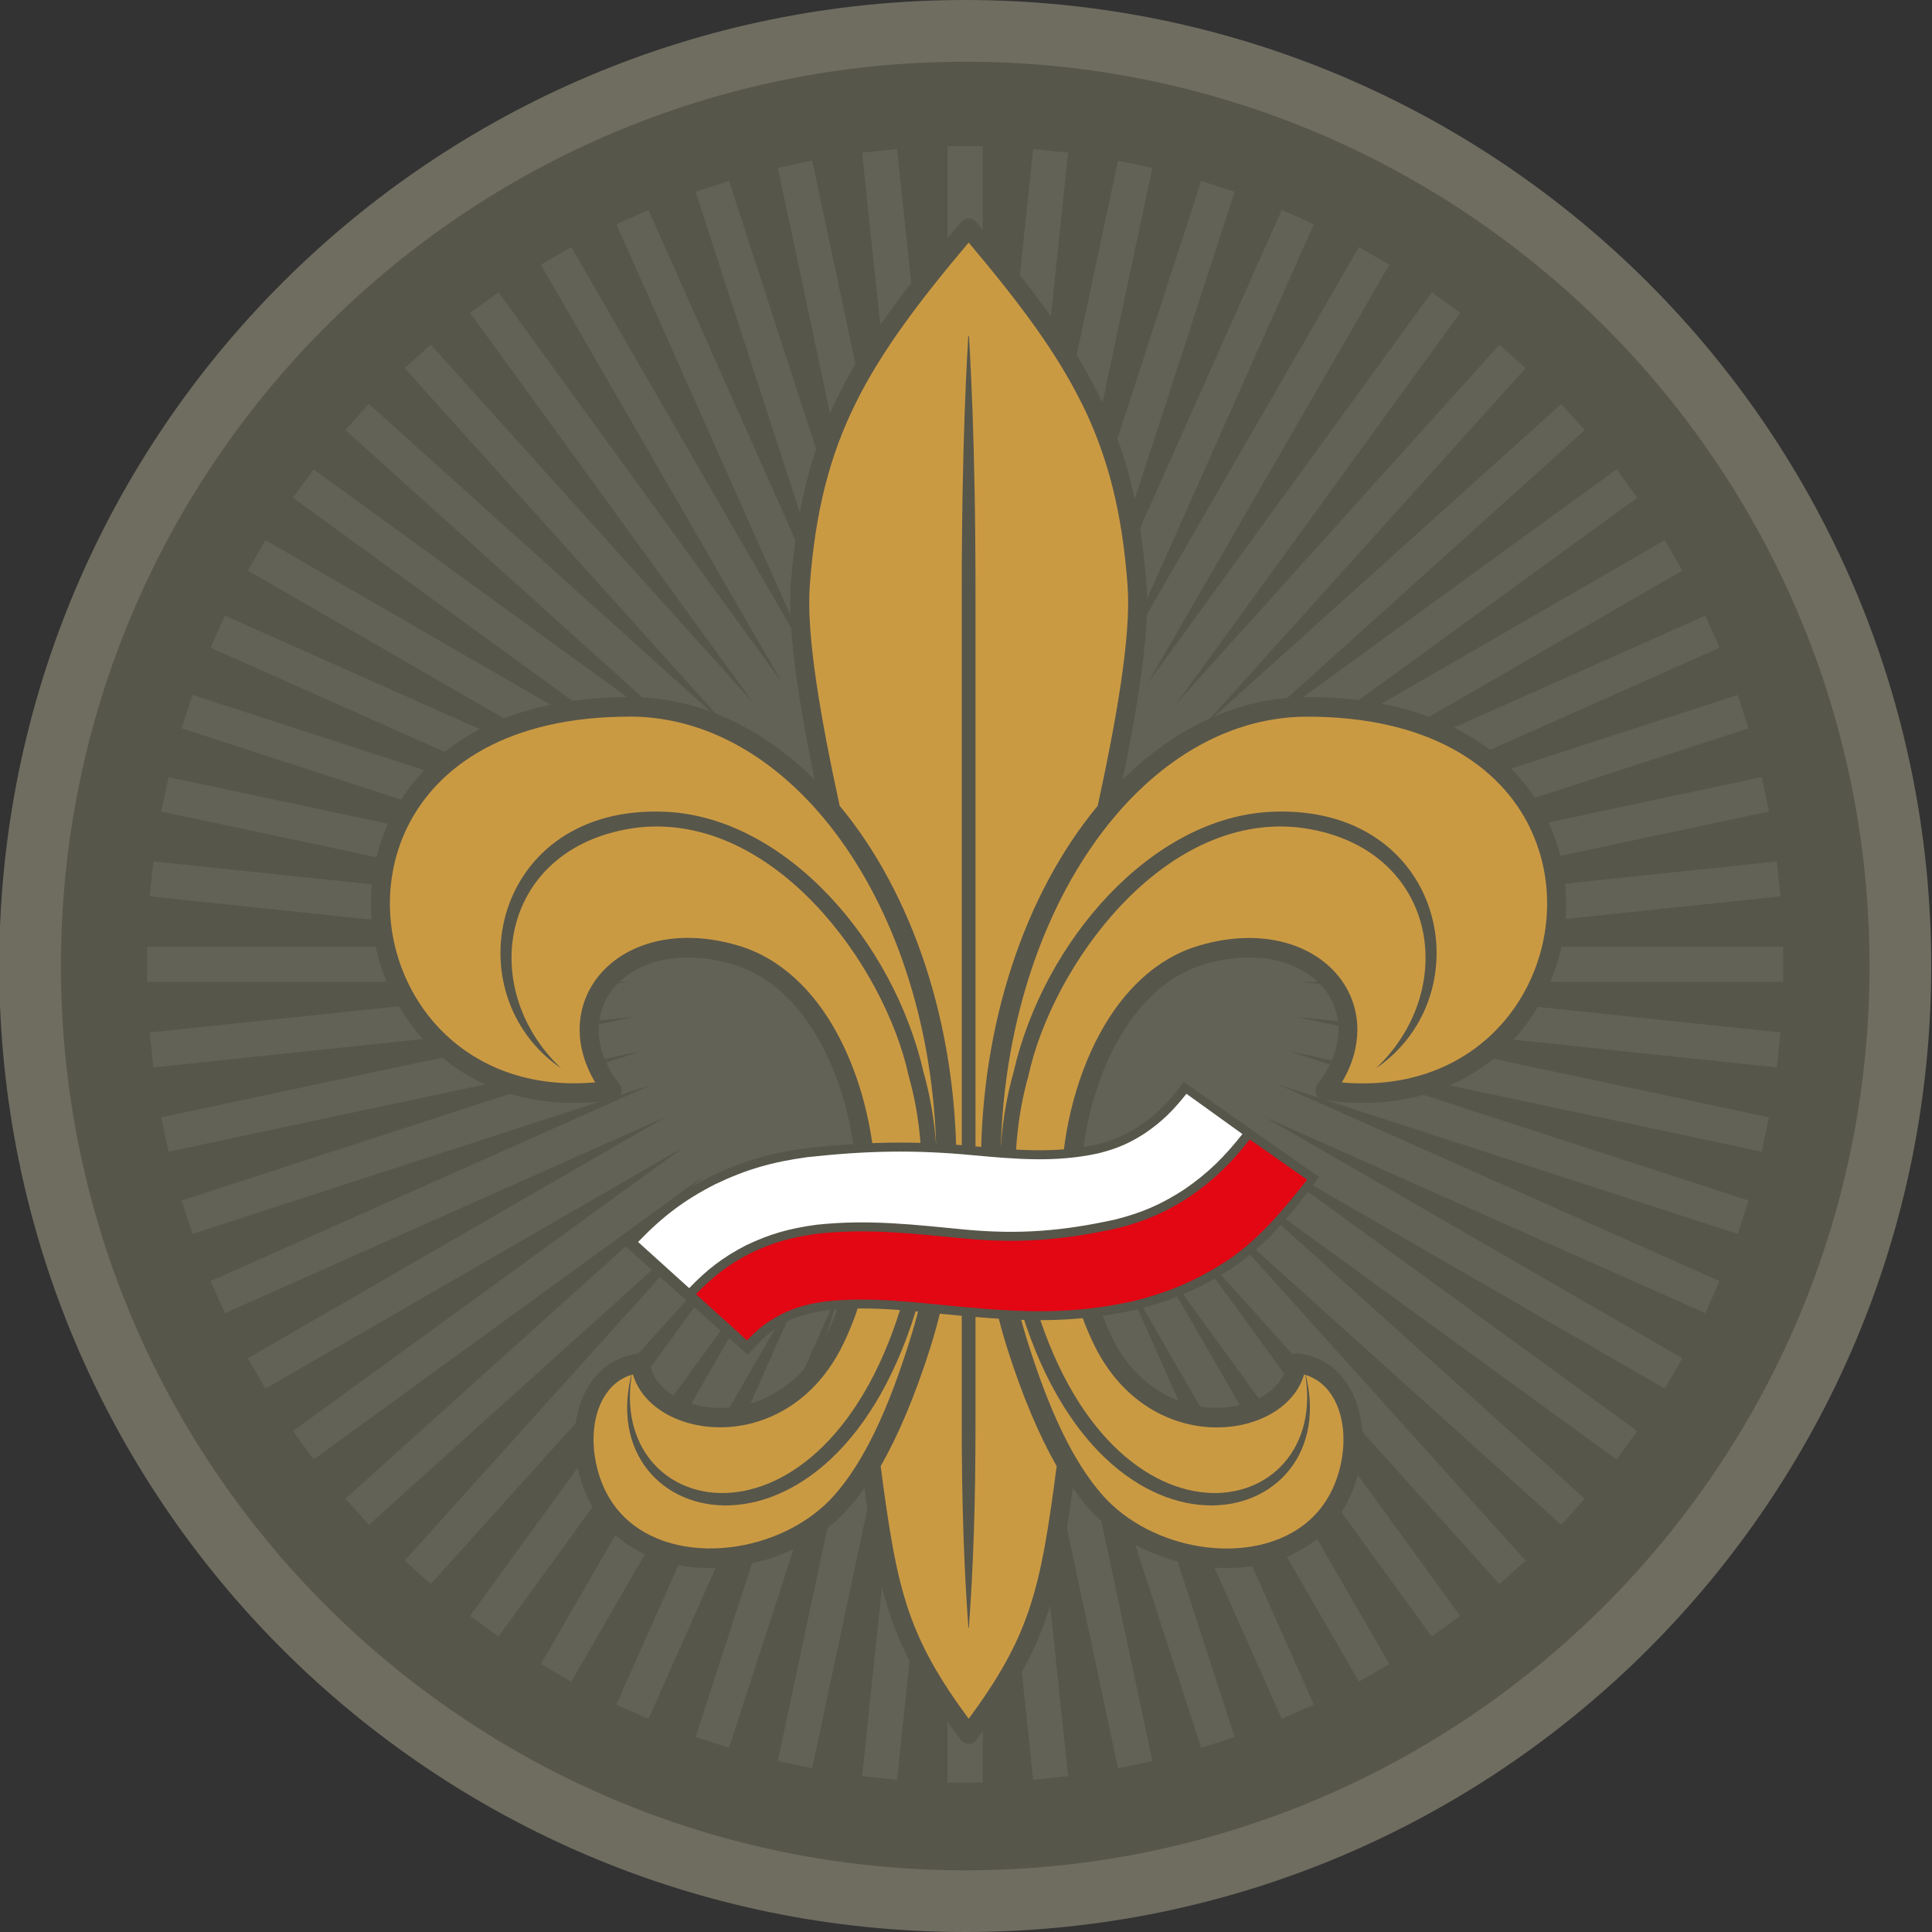 <?xml version="1.0" encoding="UTF-8"?>
<svg id="Layer_1" xmlns="http://www.w3.org/2000/svg" version="1.1" viewBox="0 0 566.93 566.93">
  <rect x="0" y="0" width="566.93" height="566.93" fill="#333333" stroke="none"/>
  <!-- Generator: Adobe Illustrator 29.7.1, SVG Export Plug-In . SVG Version: 2.1.1 Build 8)  -->
  <defs>
    <style>
      .st0 {
        fill: none;
        stroke: #636256;
        stroke-miterlimit: 22.93;
        stroke-width: 10.31px;
      }

      .st1 {
        fill: #fff;
      }

      .st2, .st3 {
        fill: #57564a;
      }

      .st4 {
        fill: #e30613;
      }

      .st3, .st5, .st6 {
        fill-rule: evenodd;
      }

      .st5 {
        fill: #6f6d60;
      }

      .st6 {
        fill: #ca9a43;
      }
    </style>
  </defs>
  <path class="st5" d="M283.24,0c156.55,0,283.46,126.91,283.46,283.47s-126.91,283.46-283.46,283.46S-.23,440.02-.23,283.47,126.68,0,283.24,0"/>
  <path class="st2" d="M283.24,18.11c146.55,0,265.36,118.81,265.36,265.36s-118.8,265.36-265.36,265.36S17.88,430.02,17.88,283.47,136.68,18.11,283.24,18.11"/>
  <path class="st3" d="M283.24,43.41c132.58,0,240.05,107.48,240.05,240.06s-107.48,240.06-240.05,240.06S43.18,416.04,43.18,283.47,150.66,43.41,283.24,43.41"/>
  <line class="st0" x1="283.2" y1="42.94" x2="283.2" y2="523.05"/>
  <line class="st0" x1="258.11" y1="44.26" x2="308.3" y2="521.74"/>
  <line class="st0" x1="233.29" y1="48.19" x2="333.11" y2="517.81"/>
  <line class="st0" x1="209.02" y1="54.69" x2="357.39" y2="511.3"/>
  <line class="st0" x1="185.57" y1="63.7" x2="380.84" y2="502.3"/>
  <line class="st0" x1="163.18" y1="75.1" x2="403.23" y2="490.89"/>
  <line class="st0" x1="142.1" y1="88.79" x2="424.31" y2="477.21"/>
  <line class="st0" x1="122.58" y1="104.6" x2="443.83" y2="461.39"/>
  <line class="st0" x1="104.81" y1="122.37" x2="461.6" y2="443.63"/>
  <line class="st0" x1="89" y1="141.9" x2="477.41" y2="424.1"/>
  <line class="st0" x1="75.31" y1="162.97" x2="491.1" y2="403.02"/>
  <line class="st0" x1="63.9" y1="185.36" x2="502.51" y2="380.64"/>
  <line class="st0" x1="54.9" y1="208.82" x2="511.51" y2="357.18"/>
  <line class="st0" x1="48.4" y1="233.09" x2="518.01" y2="332.91"/>
  <line class="st0" x1="44.47" y1="257.9" x2="521.94" y2="308.09"/>
  <line class="st0" x1="43.15" y1="283" x2="523.26" y2="283"/>
  <line class="st0" x1="44.47" y1="308.09" x2="521.94" y2="257.9"/>
  <line class="st0" x1="48.4" y1="332.91" x2="518.01" y2="233.09"/>
  <line class="st0" x1="54.9" y1="357.18" x2="511.51" y2="208.82"/>
  <line class="st0" x1="63.9" y1="380.64" x2="502.51" y2="185.36"/>
  <line class="st0" x1="75.31" y1="403.02" x2="491.1" y2="162.97"/>
  <line class="st0" x1="89" y1="424.1" x2="477.41" y2="141.89"/>
  <line class="st0" x1="104.81" y1="443.62" x2="461.6" y2="122.37"/>
  <line class="st0" x1="122.58" y1="461.39" x2="443.83" y2="104.6"/>
  <line class="st0" x1="142.1" y1="477.2" x2="424.31" y2="88.79"/>
  <line class="st0" x1="163.18" y1="490.89" x2="403.23" y2="75.1"/>
  <line class="st0" x1="185.57" y1="502.3" x2="380.84" y2="63.69"/>
  <line class="st0" x1="209.02" y1="511.3" x2="357.39" y2="54.69"/>
  <line class="st0" x1="233.29" y1="517.81" x2="333.11" y2="48.19"/>
  <line class="st0" x1="258.11" y1="521.74" x2="308.3" y2="44.26"/>
  <line class="st0" x1="283.2" y1="523.05" x2="283.2" y2="42.94"/>
  <path class="st6" d="M284.24,66.86c32.31,38.05,46.15,60.65,49.4,104.88,1.1,14.9-3.3,40.01-8.97,65.95-20.79,24.73-34.05,62.3-34.05,104.37,0,1.17.01,2.33.04,3.5v.13c0,17.34,2.74,33.89,7.53,49.03,4.35,13.76,9.22,25.4,14.75,34.95-5.01,38.57-8.01,52.08-28.7,79.32-20.69-27.25-23.68-40.76-28.7-79.32,5.53-9.55,10.4-21.19,14.75-34.95,4.79-15.14,7.53-31.69,7.53-49.03v-.13c.02-1.16.04-2.33.04-3.5,0-42.07-13.27-79.64-34.05-104.37-5.66-25.94-10.06-51.05-8.97-65.95,3.26-44.24,17.09-66.84,49.4-104.88"/>
  <path class="st2" d="M293.43,345.56v.05s0-.05,0-.05ZM317.34,118.21c-7.43-14.98-18.19-29.35-33.1-47.04-14.91,17.7-25.67,32.06-33.1,47.04-7.74,15.6-11.92,31.99-13.52,53.73-.53,7.24.28,17.04,1.93,28.24,1.63,11.11,4.08,23.58,6.85,36.28,10.62,12.79,19.27,28.85,25.22,47.08,5.79,17.76,9.04,37.61,9.04,58.53l-.02,1.77c0,.62-.01,1.21-.03,1.77v.08h.01c0,8.64-.67,17.09-1.93,25.28-1.31,8.52-3.25,16.74-5.73,24.59-2.18,6.9-4.52,13.32-7.03,19.29-2.36,5.62-4.86,10.75-7.5,15.39,2.43,18.59,4.4,31.23,8.23,42.44,3.57,10.46,8.8,19.77,17.59,31.68,8.79-11.91,14.02-21.22,17.59-31.68,3.83-11.2,5.8-23.85,8.23-42.44-2.64-4.64-5.13-9.77-7.5-15.39-2.51-5.97-4.85-12.39-7.03-19.29-2.48-7.85-4.42-16.07-5.73-24.59-1.26-8.19-1.93-16.64-1.93-25.27h.01v-.09c-.01-.56-.02-1.14-.02-1.76l-.02-1.77c0-20.92,3.24-40.77,9.04-58.53,5.95-18.23,14.6-34.28,25.22-47.08,2.76-12.7,5.21-25.17,6.85-36.28,1.64-11.2,2.46-21,1.93-28.24-1.6-21.74-5.79-38.13-13.52-53.73ZM286.39,65.09c16.27,19.17,27.91,34.48,35.94,50.65,8.07,16.27,12.43,33.3,14.09,55.8.56,7.67-.27,17.87-1.97,29.43-1.68,11.46-4.21,24.29-7.05,37.3-.12.54-.38,1.01-.75,1.38-10.29,12.29-18.69,27.84-24.48,45.59-5.61,17.2-8.75,36.46-8.75,56.81v1.73c0,.54.01,1.11.03,1.71v.11s0,.07,0,.07h.01c0,8.37.65,16.54,1.86,24.45,1.26,8.21,3.14,16.16,5.54,23.74,2.17,6.86,4.44,13.13,6.83,18.81,2.4,5.7,4.95,10.89,7.66,15.58.34.59.44,1.25.33,1.87-2.53,19.4-4.55,32.53-8.58,44.32-4.06,11.9-10.11,22.31-20.65,36.2-.93,1.22-2.67,1.46-3.89.53-.22-.17-.41-.37-.57-.58-10.52-13.86-16.56-24.27-20.62-36.15-4.03-11.81-6.06-24.97-8.59-44.44-.08-.63.05-1.24.35-1.75h0c2.72-4.69,5.27-9.89,7.66-15.58,2.39-5.68,4.66-11.95,6.83-18.81,2.4-7.58,4.28-15.53,5.54-23.74,1.21-7.91,1.86-16.08,1.86-24.45h.01v-.18s0,0,0,0c.01-.6.02-1.17.03-1.71v-1.73c0-20.35-3.14-39.6-8.75-56.81-5.82-17.83-14.28-33.45-24.63-45.77-.3-.36-.5-.77-.59-1.2h-.01c-2.84-13.01-5.37-25.83-7.05-37.3-1.7-11.57-2.53-21.77-1.97-29.43,1.66-22.5,6.02-39.53,14.09-55.8,8.03-16.19,19.68-31.5,35.97-50.69.99-1.17,2.75-1.32,3.92-.33.13.11.25.23.35.36Z"/>
  <path class="st2" d="M284.24,477.62h-.08c-1.24-16.88-1.97-36.62-1.94-60.55v-241.48c-.04-47.93,1.73-72.82,1.9-76.91h.23c.17,4.09,1.94,28.98,1.9,76.91v241.48c.03,23.92-.69,43.66-1.94,60.55h-.08Z"/>
  <path class="st6" d="M383.66,207.42c105.8,0,87.26,124.84,5.14,112.5,18.37-23.68-3.11-49.51-36.22-39.68-26.01,7.72-38.41,42.28-38.41,69.71,0,17,3.79,32.61,10.12,44.87,16.51,31.07,54.33,23.64,56.21,5.2,12.73,1.37,18.22,14.71,16.05,28.12-5.97,36.9-54.23,35.99-74.96,12.66-9.12-10.27-16.47-25.87-23.25-47.97-4.79-15.61-7.53-32.68-7.53-50.55,0-74.48,41.57-134.85,92.85-134.85"/>
  <path class="st2" d="M448.96,242.89c-8.86-18.24-29.79-32.59-65.3-32.59-24.69,0-47.1,14.63-63.39,38.28-16.48,23.94-26.67,57.06-26.67,93.69,0,8.63.65,17.05,1.86,25.21,1.26,8.47,3.14,16.66,5.54,24.48,3.36,10.94,6.84,20.23,10.59,28.02,3.71,7.71,7.68,13.96,12.06,18.89,7.06,7.95,17.56,13.14,28.37,14.89,5.95.96,11.98.87,17.58-.39,5.48-1.24,10.51-3.61,14.57-7.21,4.83-4.29,8.33-10.39,9.64-18.49.09-.57.17-1.13.23-1.68v-.09c.61-5.61-.25-11.06-2.53-15.27-1.91-3.53-4.87-6.19-8.83-7.29-1,3.42-3.05,6.42-5.87,8.85-3.82,3.3-9.06,5.55-14.91,6.35-5.74.79-12.1.18-18.26-2.2-8.28-3.2-16.2-9.61-21.79-20.13h0s-.02-.03-.02-.03c-3.32-6.43-5.97-13.74-7.76-21.65l-.03-.12c-1.73-7.66-2.67-15.89-2.67-24.45,0-15.36,3.79-32.92,11.57-47.04,6.65-12.08,16.23-21.68,28.86-25.43,10.85-3.22,20.59-2.79,28.3.08,5.58,2.08,10.11,5.45,13.26,9.66,3.2,4.29,4.96,9.43,4.95,14.98-.01,4.96-1.45,10.22-4.56,15.43,24.28,2.15,42.21-8.47,51.92-23.79,4.77-7.52,7.58-16.17,8.19-24.99.62-8.82-.95-17.79-4.92-25.95M383.66,204.54c37.96,0,60.53,15.75,70.27,35.78,4.44,9.13,6.19,19.13,5.51,28.92-.68,9.79-3.79,19.39-9.09,27.73-11.41,17.99-32.89,30.15-61.94,25.79-1.52-.22-2.58-1.68-2.36-3.25.08-.6.34-1.14.72-1.55,4.12-5.38,5.99-10.81,6.01-15.77.01-4.24-1.34-8.18-3.79-11.47-2.51-3.36-6.18-6.07-10.75-7.78-6.66-2.48-15.21-2.81-24.88.05-11.08,3.29-19.57,11.89-25.55,22.74-7.28,13.22-10.83,29.72-10.83,44.21,0,8.13.89,15.92,2.52,23.14l.02.11c1.68,7.43,4.15,14.26,7.23,20.24h0c4.89,9.19,11.74,14.76,18.87,17.52,5.27,2.04,10.69,2.56,15.58,1.89,4.78-.66,9.02-2.45,12.05-5.07,2.53-2.19,4.18-4.95,4.5-8.06.16-1.58,1.52-2.72,3.05-2.56.34.03.73.09,1.14.16,6.64,1.07,11.47,5.04,14.44,10.52,2.85,5.26,3.94,11.92,3.21,18.69v.08c-.08.67-.18,1.34-.28,2-1.54,9.53-5.72,16.75-11.49,21.88-4.81,4.27-10.68,7.06-17.03,8.49-6.24,1.41-12.97,1.51-19.61.44-11.98-1.94-23.68-7.76-31.62-16.69-4.75-5.35-9.01-12.03-12.95-20.21-3.9-8.1-7.49-17.66-10.91-28.83-2.48-8.09-4.42-16.57-5.73-25.35-1.26-8.44-1.93-17.16-1.93-26.06,0-37.84,10.59-72.15,27.72-97.02,17.32-25.15,41.33-40.71,67.92-40.71Z"/>
  <path class="st2" d="M297.4,314.71c-5.7,20.2-4.95,42.18.08,62.05,23.13,91.37,98.79,73.42,85.32,25.33,8.8,45.48-59.32,59.05-80.92-26.28-4.88-19.28-5.61-40.56-.11-60.06,6.97-32.22,39.26-77.05,79.05-72.96,40.51,4.74,48.25,46.72,22.95,70.7,31.98-21.86,20.26-77.38-30.45-75.29-35.26,1.46-67.14,37.95-75.92,76.5"/>
  <path class="st6" d="M184.76,207.42c-105.8,0-87.26,124.84-5.14,112.5-18.37-23.68,3.11-49.51,36.22-39.68,26.01,7.72,38.41,42.28,38.41,69.71,0,17-3.79,32.61-10.12,44.87-16.51,31.07-54.33,23.64-56.21,5.2-12.73,1.37-18.22,14.71-16.05,28.12,5.97,36.9,54.23,35.99,74.95,12.66,9.12-10.27,16.47-25.87,23.26-47.97,4.79-15.61,7.53-32.68,7.53-50.55,0-74.48-41.57-134.85-92.85-134.85"/>
  <path class="st2" d="M114.49,240.33c9.73-20.03,32.3-35.78,70.27-35.78,26.59,0,50.6,15.56,67.92,40.71,17.12,24.87,27.72,59.18,27.72,97.02,0,8.91-.67,17.62-1.93,26.06-1.31,8.78-3.25,17.26-5.73,25.35-3.43,11.17-7.01,20.73-10.91,28.83-3.94,8.18-8.2,14.87-12.95,20.21-7.93,8.93-19.63,14.75-31.62,16.69-6.64,1.07-13.37.97-19.61-.44-6.35-1.43-12.23-4.22-17.03-8.49-5.77-5.13-9.95-12.35-11.49-21.88-.11-.66-.2-1.33-.27-2v-.08c-.74-6.76.35-13.43,3.2-18.69,2.97-5.48,7.8-9.44,14.44-10.52.42-.07.8-.12,1.15-.16,1.53-.16,2.89.98,3.05,2.56.32,3.11,1.97,5.87,4.5,8.06,3.03,2.62,7.27,4.41,12.05,5.07,4.89.67,10.31.15,15.58-1.89,7.13-2.76,13.98-8.33,18.87-17.53h0c3.09-5.97,5.55-12.8,7.23-20.23l.02-.11c1.63-7.22,2.52-15.01,2.52-23.14,0-14.49-3.55-30.99-10.83-44.21-5.98-10.85-14.47-19.45-25.55-22.74-9.67-2.87-18.22-2.54-24.88-.05-4.57,1.7-8.24,4.41-10.75,7.78-2.45,3.29-3.8,7.23-3.79,11.47.01,4.96,1.88,10.39,6,15.77.38.41.64.95.72,1.55.22,1.57-.84,3.02-2.36,3.25-29.05,4.36-50.53-7.8-61.94-25.79-5.29-8.34-8.4-17.94-9.09-27.73-.68-9.79,1.07-19.79,5.51-28.92M184.76,210.29c-35.51,0-56.44,14.35-65.3,32.59-3.97,8.16-5.53,17.14-4.92,25.95.62,8.82,3.42,17.47,8.19,24.99,9.72,15.32,27.64,25.94,51.92,23.79-3.11-5.21-4.55-10.47-4.56-15.43-.01-5.54,1.75-10.69,4.95-14.98,3.14-4.21,7.68-7.58,13.26-9.66,7.71-2.87,17.45-3.3,28.3-.08,12.64,3.75,22.21,13.36,28.86,25.43,7.78,14.12,11.57,31.68,11.57,47.04,0,8.56-.94,16.79-2.67,24.45l-.03.12c-1.79,7.91-4.44,15.22-7.76,21.65l-.02.03h0c-5.59,10.53-13.52,16.93-21.79,20.13-6.16,2.39-12.52,2.99-18.26,2.2-5.85-.8-11.09-3.05-14.91-6.35-2.81-2.43-4.87-5.43-5.87-8.85-3.97,1.1-6.92,3.76-8.83,7.29-2.28,4.21-3.14,9.66-2.54,15.27v.09c.07.55.15,1.12.24,1.68,1.31,8.1,4.81,14.2,9.64,18.49,4.06,3.6,9.09,5.97,14.57,7.21,5.6,1.26,11.63,1.36,17.58.39,10.81-1.75,21.31-6.94,28.37-14.89,4.37-4.92,8.35-11.17,12.06-18.89,3.75-7.79,7.23-17.09,10.59-28.02,2.4-7.82,4.28-16.01,5.54-24.48,1.21-8.16,1.86-16.58,1.86-25.21,0-36.64-10.19-69.76-26.67-93.69-16.29-23.65-38.7-38.28-63.39-38.28Z"/>
  <path class="st2" d="M271.02,314.71c5.7,20.2,4.95,42.18-.08,62.05-23.13,91.37-98.79,73.42-85.32,25.33-8.8,45.48,59.32,59.05,80.92-26.28,4.88-19.28,5.61-40.56.11-60.06-6.97-32.22-39.26-77.05-79.05-72.96-40.51,4.74-48.25,46.72-22.95,70.7-31.98-21.86-20.26-77.38,30.45-75.29,35.26,1.46,67.14,37.95,75.92,76.5"/>
  <path class="st2" d="M219.43,397.51c7.43-8.31,12.21-11.51,23.36-13.04,12.72-1.38,25.53.33,38.2,1.53,19.08,1.74,33.32,2.5,52.34-1.68,11.07-2.82,19.06-6.27,28.63-12.48,10.57-7.27,17.47-16.25,25.11-26.44-13.22-9.29-26.44-18.59-39.67-27.88-3.91,5.22-7.45,9.07-12.87,12.81-4.31,2.8-7.81,4.27-12.81,5.54-12.15,2.66-23.71,1.61-35.97.49-17.46-1.66-31.4-1.35-49.12.57-10.54,1.44-18.4,3.64-28.01,8.24-10.67,5.5-17.74,11.2-25.68,20.07l36.49,32.26Z"/>
  <path class="st1" d="M202.24,377.99c5.31-5.51,9.92-9.09,16.77-12.61,7.05-3.37,12.8-4.92,20.53-5.98,15.37-1.66,28.73-.02,43.96,1.44,15.57,1.42,28.22.43,43.71-2.97,7.87-2,13.49-4.41,20.28-8.82,7.08-4.86,11.8-9.59,17.09-16.27l-16.44-11.82c-3.81,4.81-7.01,8.06-12.11,11.55-4.6,2.99-8.35,4.57-13.68,5.92-12.55,2.75-24.21,1.71-36.87.56-17.2-1.64-31.07-1.33-48.52.56-10.22,1.4-17.83,3.52-27.14,7.98-9.2,4.72-15.46,9.52-22.58,16.92,5,4.51,9.99,9.03,14.99,13.54"/>
  <path class="st4" d="M219.2,393.32c3.24-3.37,6.01-5.59,10.2-7.73,4.46-2.14,8.16-3.05,13.06-3.72,12.93-1.4,25.93.3,38.8,1.52,18.72,1.71,32.78,2.48,51.44-1.61,10.74-2.73,18.48-6.08,27.76-12.1,9.3-6.38,16.15-14.73,23.1-23.5l-16.83-11.81c-5.48,6.92-10.39,11.82-17.72,16.86-7.09,4.6-12.95,7.11-21.15,9.2-15.87,3.48-28.65,4.49-44.6,3.04-14.96-1.43-28.26-3.08-43.36-1.45-7.41,1.02-12.91,2.49-19.66,5.72-6.55,3.36-10.94,6.78-16.01,12.04,5,4.51,9.99,9.03,14.99,13.54"/>
</svg>